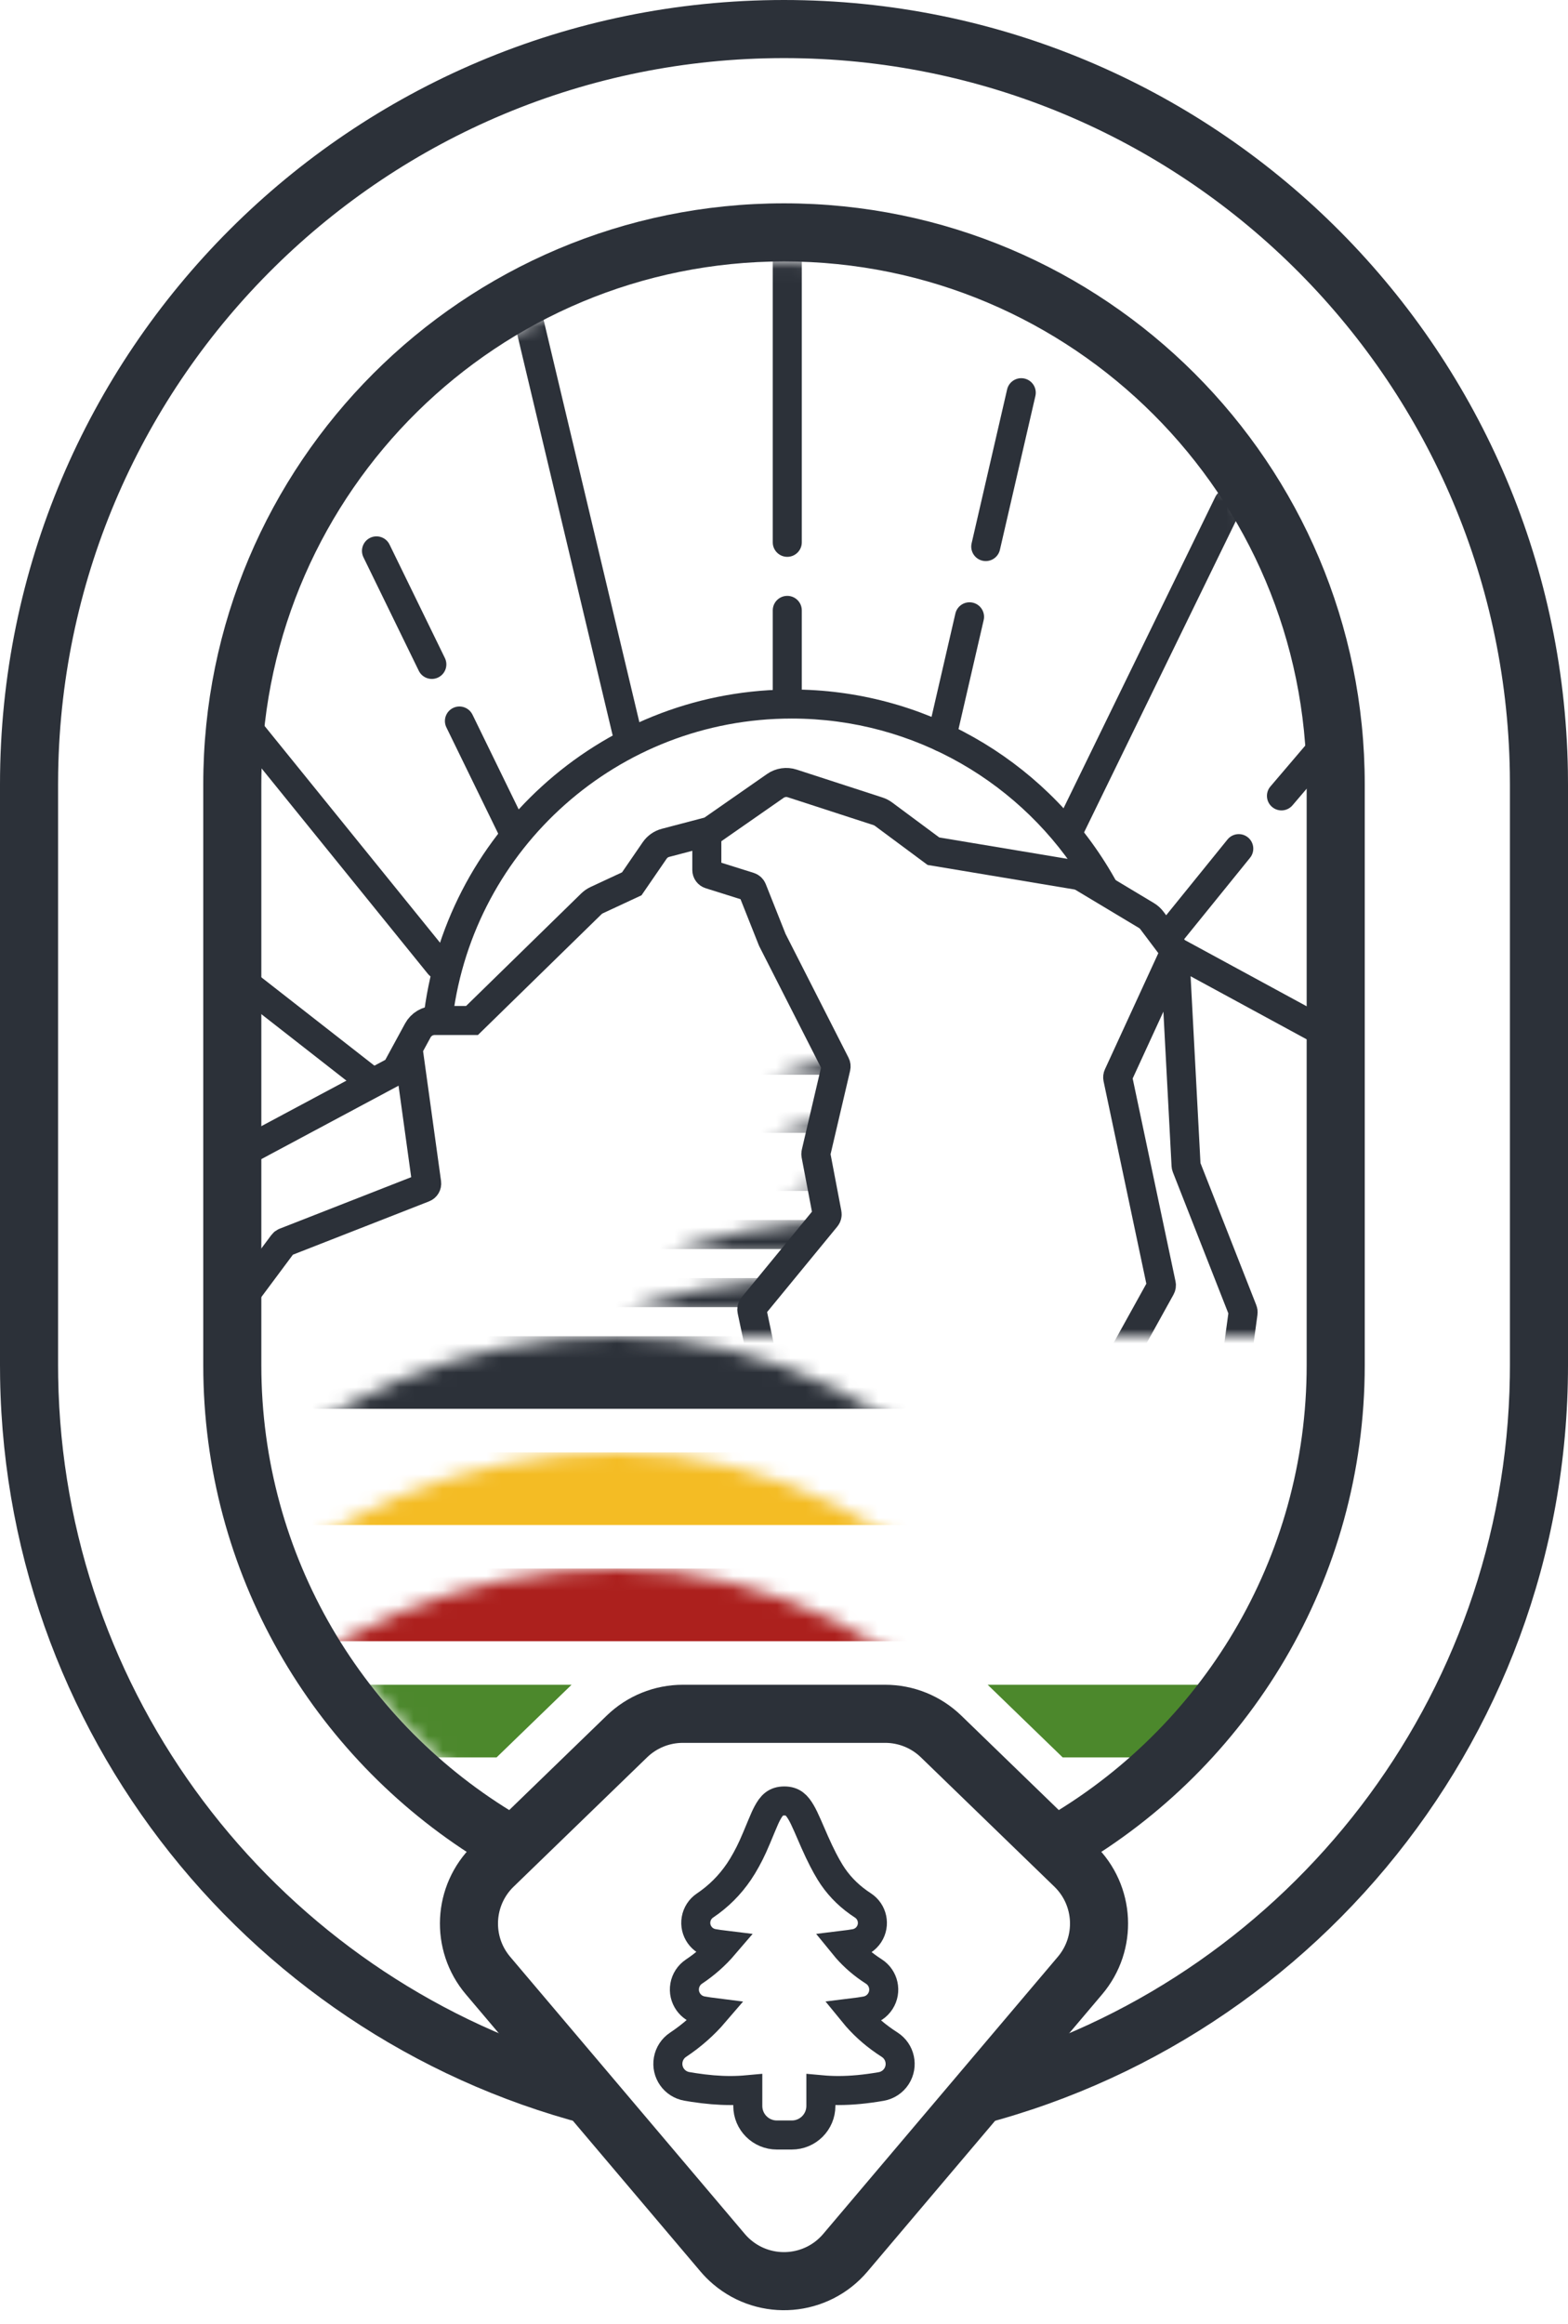 <?xml version="1.0" encoding="UTF-8"?>
<svg width="108px" height="160px" viewBox="0 0 108 160" version="1.1" xmlns="http://www.w3.org/2000/svg" xmlns:xlink="http://www.w3.org/1999/xlink">
    <!-- Generator: Sketch 61.2 (89653) - https://sketch.com -->
    <title>RailsConf2020-mini-logo</title>
    <desc>Created with Sketch.</desc>
    <defs>
        <rect id="path-1" x="0" y="0" width="77" height="115" rx="38.5"></rect>
        <path d="M38,0 C58.987,0 76,17.013 76,38 L76,74 L76,74 L0,74 L0,38 C0,17.013 17.013,0 38,0 Z" id="path-3"></path>
        <path d="M38,0 C58.987,0 76,17.013 76,38 L76,74 L76,74 L0,74 L0,38 C0,17.013 17.013,0 38,0 Z" id="path-5"></path>
        <path d="M38,0 C58.987,0 76,17.013 76,38 L76,74 L76,74 L0,74 L0,38 C0,17.013 17.013,0 38,0 Z" id="path-7"></path>
        <path d="M38,0 C58.987,0 76,17.013 76,38 L76,74 L76,74 L0,74 L0,38 C0,17.013 17.013,0 38,0 Z" id="path-9"></path>
        <path d="M38,0 C58.987,0 76,17.013 76,38 L76,74 L76,74 L0,74 L0,38 C0,17.013 17.013,0 38,0 Z" id="path-11"></path>
        <path d="M38,0 C58.987,0 76,17.013 76,38 L76,74 L76,74 L0,74 L0,38 C0,17.013 17.013,0 38,0 Z" id="path-13"></path>
        <path d="M38,0 C58.987,0 76,17.013 76,38 L76,74 L76,74 L0,74 L0,38 C0,17.013 17.013,0 38,0 Z" id="path-15"></path>
        <path d="M38,0 C58.987,0 76,17.013 76,38 L76,74 L76,74 L0,74 L0,38 C0,17.013 17.013,0 38,0 Z" id="path-17"></path>
        <path d="M38,0 C58.987,0 76,17.013 76,38 L76,74 L76,74 L0,74 L0,38 C0,17.013 17.013,0 38,0 Z" id="path-19"></path>
        <path d="M38,0 C58.987,0 76,17.013 76,38 L76,74 L76,74 L0,74 L0,38 C0,17.013 17.013,0 38,0 Z" id="path-21"></path>
        <path d="M38,0 C58.987,0 76,17.013 76,38 L76,74 L76,74 L0,74 L0,38 C0,17.013 17.013,0 38,0 Z" id="path-23"></path>
        <path d="M38,0 C58.987,0 76,17.013 76,38 L76,74 L76,74 L0,74 L0,38 C0,17.013 17.013,0 38,0 Z" id="path-25"></path>
        <path d="M38,0 C58.987,0 76,17.013 76,38 L76,74 L76,74 L0,74 L0,38 C0,17.013 17.013,0 38,0 Z" id="path-27"></path>
        <path d="M38,0 C58.987,0 76,17.013 76,38 L76,74 L76,74 L0,74 L0,38 C0,17.013 17.013,0 38,0 Z" id="path-29"></path>
        <path d="M38,0 C58.987,0 76,17.013 76,38 L76,74 L76,74 L0,74 L0,38 C0,17.013 17.013,0 38,0 Z" id="path-31"></path>
        <path d="M38,0 C58.987,0 76,17.013 76,38 L76,74 L76,74 L0,74 L0,38 C0,17.013 17.013,0 38,0 Z" id="path-33"></path>
        <path d="M38,0 C58.987,0 76,17.013 76,38 L76,74 L76,74 L0,74 L0,38 C0,17.013 17.013,0 38,0 Z" id="path-35"></path>
        <path d="M38,0 C58.987,0 76,17.013 76,38 L76,74 L76,74 L0,74 L0,38 C0,17.013 17.013,0 38,0 Z" id="path-37"></path>
        <path d="M38,0 C58.987,0 76,17.013 76,38 L76,74 L76,74 L0,74 L0,38 C0,17.013 17.013,0 38,0 Z" id="path-39"></path>
        <path d="M38,0 C58.987,0 76,17.013 76,38 L76,74 L76,74 L0,74 L0,38 C0,17.013 17.013,0 38,0 Z" id="path-41"></path>
        <path d="M38,0 C58.987,0 76,17.013 76,38 L76,74 L76,74 L0,74 L0,38 C0,17.013 17.013,0 38,0 Z" id="path-43"></path>
        <path d="M38,0 C58.987,0 76,17.013 76,38 L76,74 L76,74 L0,74 L0,38 C0,17.013 17.013,0 38,0 Z" id="path-45"></path>
        <rect id="path-47" x="0" y="0" width="77" height="115" rx="38.5"></rect>
        <rect id="path-49" x="0" y="0" width="77" height="115" rx="38.5"></rect>
        <rect id="path-51" x="0" y="0" width="77" height="115" rx="38.5"></rect>
        <rect id="path-53" x="0" y="0" width="77" height="115" rx="38.5"></rect>
    </defs>
    <g id="Page-1" stroke="none" stroke-width="1" fill="none" fill-rule="evenodd">
        <g id="Artboard" transform="translate(-401, -500)">
            <g id="RailsConf2020-mini-logo" transform="translate(401, 500)">
                <g id="Rectangle-+-Rectangle-Copy-+-Rectangle-Copy-2-+-Rectangle-Copy-3-Mask" transform="translate(16, 16)">
                    <g id="mountain-mask-Clipped">
                        <mask id="mask-2" fill="white">
                            <use xlink:href="#path-1"></use>
                        </mask>
                        <g id="path-1"></g>
                        <g id="mountain-mask" mask="url(#mask-2)">
                            <g transform="translate(0, 2)" id="Group">
                                <g>
                                    <g id="Combined-Shape-Clipped">
                                        <mask id="mask-4" fill="white">
                                            <use xlink:href="#path-3"></use>
                                        </mask>
                                        <g id="path-3"></g>
                                        <path d="M-1.336,46.691 L-1.24,46.758 L9.779,55.366 C10.214,55.706 10.291,56.335 9.951,56.77 C9.636,57.174 9.071,57.269 8.644,57.009 L8.548,56.942 L-2.471,48.334 C-2.906,47.994 -2.983,47.365 -2.643,46.93 C-2.327,46.526 -1.763,46.431 -1.336,46.691 Z M-3.795,24.561 L-3.717,24.648 L15.027,47.795 C15.375,48.224 15.309,48.854 14.88,49.201 C14.481,49.524 13.91,49.49 13.552,49.14 L13.473,49.054 L-5.271,25.906 C-5.619,25.477 -5.553,24.847 -5.123,24.5 C-4.725,24.177 -4.153,24.211 -3.795,24.561 Z M69.952,39.654 C70.351,39.977 70.436,40.543 70.168,40.966 L70.1,41.061 L65.24,47.062 C64.892,47.491 64.263,47.558 63.834,47.21 C63.435,46.887 63.349,46.321 63.618,45.898 L63.686,45.804 L68.546,39.802 C68.893,39.373 69.523,39.307 69.952,39.654 Z M16.486,31.104 L16.544,31.206 L20.258,38.82 C20.5,39.317 20.294,39.916 19.797,40.158 C19.336,40.382 18.787,40.221 18.517,39.799 L18.46,39.697 L14.746,32.082 C14.504,31.586 14.71,30.987 15.206,30.745 C15.667,30.52 16.216,30.682 16.486,31.104 Z M69.047,15.748 C69.508,15.973 69.718,16.505 69.552,16.977 L69.507,17.085 L58.683,39.282 C58.441,39.778 57.842,39.985 57.346,39.742 C56.885,39.518 56.674,38.985 56.84,38.513 L56.885,38.405 L67.71,16.208 C67.952,15.712 68.55,15.506 69.047,15.748 Z M75.581,32.91 C75.971,33.243 76.042,33.811 75.763,34.227 L75.693,34.32 L73.025,37.447 C72.667,37.868 72.036,37.918 71.616,37.559 C71.225,37.227 71.154,36.659 71.433,36.243 L71.504,36.15 L74.171,33.022 C74.529,32.602 75.16,32.552 75.581,32.91 Z M21.312,3.5 L21.345,3.612 L28.293,32.798 C28.421,33.336 28.089,33.875 27.552,34.003 C27.053,34.121 26.552,33.844 26.381,33.373 L26.348,33.261 L19.4,4.075 C19.272,3.537 19.604,2.998 20.141,2.87 C20.64,2.752 21.141,3.029 21.312,3.5 Z M51.004,23.495 C51.503,23.61 51.828,24.081 51.773,24.579 L51.753,24.694 L49.841,32.975 C49.717,33.513 49.18,33.848 48.642,33.724 C48.142,33.609 47.817,33.137 47.873,32.64 L47.893,32.525 L49.804,24.244 C49.929,23.706 50.466,23.37 51.004,23.495 Z M38.226,23.027 C38.739,23.027 39.161,23.413 39.219,23.91 L39.226,24.027 L39.226,30.185 C39.226,30.737 38.778,31.185 38.226,31.185 C37.713,31.185 37.29,30.799 37.232,30.302 L37.226,30.185 L37.226,24.027 C37.226,23.474 37.673,23.027 38.226,23.027 Z M10.773,19.39 L10.83,19.492 L14.643,27.308 C14.885,27.805 14.679,28.403 14.182,28.645 C13.721,28.87 13.172,28.708 12.902,28.287 L12.845,28.185 L9.033,20.369 C8.791,19.872 8.997,19.274 9.493,19.031 C9.954,18.807 10.503,18.968 10.773,19.39 Z M54.566,8.065 C55.066,8.18 55.391,8.651 55.335,9.149 L55.316,9.264 L52.871,19.857 C52.747,20.395 52.21,20.73 51.672,20.606 C51.172,20.491 50.847,20.02 50.903,19.522 L50.923,19.407 L53.367,8.814 C53.491,8.276 54.028,7.941 54.566,8.065 Z M38.226,-2.523 C38.739,-2.523 39.161,-2.137 39.219,-1.64 L39.226,-1.523 L39.226,19.34 C39.226,19.893 38.778,20.34 38.226,20.34 C37.713,20.34 37.29,19.954 37.232,19.457 L37.226,19.34 L37.226,-1.523 C37.226,-2.076 37.673,-2.523 38.226,-2.523 Z M74.411,4.632 C74.874,4.853 75.088,5.384 74.926,5.858 L74.882,5.966 L71.549,12.931 C71.311,13.429 70.714,13.639 70.216,13.401 C69.753,13.18 69.538,12.649 69.701,12.175 L69.745,12.067 L73.077,5.102 C73.316,4.604 73.913,4.394 74.411,4.632 Z" id="Combined-Shape" fill="#2C3139" fill-rule="nonzero" mask="url(#mask-4)"></path>
                                    </g>
                                    <g id="Combined-Shape-Clipped">
                                        <mask id="mask-6" fill="white">
                                            <use xlink:href="#path-5"></use>
                                        </mask>
                                        <g id="path-3"></g>
                                        <path d="M22.946,75.222 L26.614,75.292 C30.108,77.348 34.18,78.526 38.526,78.526 C42.551,78.526 46.34,77.516 49.652,75.734 L53.319,75.805 C49.146,78.778 44.04,80.526 38.526,80.526 C32.661,80.526 27.257,78.548 22.946,75.222 Z M38.526,29.474 C47.532,29.474 55.728,34.177 60.332,41.722 C60.963,42.757 61.518,43.832 61.993,44.94 L60.225,43 L58.922,43.266 C58.825,43.097 58.725,42.93 58.624,42.764 C54.493,35.994 47.038,31.474 38.526,31.474 C26.549,31.474 16.663,40.423 15.189,52 L13.421,52 L13.136,52.37 L13.149,52.23 C14.527,39.467 25.243,29.671 38.135,29.477 L38.526,29.474 Z" id="Combined-Shape" fill="#2C3139" fill-rule="nonzero" mask="url(#mask-6)"></path>
                                    </g>
                                    <g id="Path-2-Copy-2-Clipped">
                                        <mask id="mask-8" fill="white">
                                            <use xlink:href="#path-7"></use>
                                        </mask>
                                        <g id="path-3"></g>
                                        <path d="M11.274,55.714 L12.778,52.95 C13.008,52.527 13.452,52.263 13.934,52.263 L16.511,52.263 L24.734,44.229 C24.841,44.126 24.964,44.041 25.098,43.978 L27.515,42.853 L29.092,40.558 C29.27,40.298 29.537,40.111 29.842,40.031 L32.946,39.216 L37.405,36.111 C37.743,35.876 38.172,35.812 38.564,35.94 L44.475,37.861 C44.611,37.905 44.738,37.971 44.853,38.056 L48.292,40.607 L58.145,42.251 C58.307,42.278 58.463,42.336 58.605,42.42 L62.962,45.034 C63.108,45.121 63.235,45.236 63.337,45.371 L64.941,47.502 L85.976,58.927 C86.398,59.156 86.662,59.598 86.663,60.079 L86.736,84.522 C86.738,85.249 86.151,85.84 85.424,85.842 C85.422,85.842 85.422,85.842 85.42,85.842 L-10.452,85.842 C-11.179,85.842 -11.768,85.253 -11.768,84.526 C-11.768,84.381 -11.744,84.236 -11.696,84.098 L-5.071,64.853 C-4.963,64.539 -4.74,64.277 -4.447,64.121 L11.274,55.714 Z" id="Path-2-Copy-2" stroke="#2C3139" stroke-width="2" mask="url(#mask-8)"></path>
                                    </g>
                                    <g id="Rectangle-Clipped">
                                        <mask id="mask-10" fill="white">
                                            <use xlink:href="#path-9"></use>
                                        </mask>
                                        <g id="path-3"></g>
                                        <rect id="Rectangle" fill="#2C3139" mask="url(#mask-10)" x="11.947" y="54" width="29.579" height="2"></rect>
                                    </g>
                                    <g id="Rectangle-Copy-7-Clipped">
                                        <mask id="mask-12" fill="white">
                                            <use xlink:href="#path-11"></use>
                                        </mask>
                                        <g id="path-3"></g>
                                        <rect id="Rectangle-Copy-7" fill="#2C3139" mask="url(#mask-12)" x="11.947" y="58" width="29.579" height="2"></rect>
                                    </g>
                                    <g id="Rectangle-Copy-8-Clipped">
                                        <mask id="mask-14" fill="white">
                                            <use xlink:href="#path-13"></use>
                                        </mask>
                                        <g id="path-3"></g>
                                        <rect id="Rectangle-Copy-8" fill="#2C3139" mask="url(#mask-14)" x="12.947" y="62" width="27.579" height="2"></rect>
                                    </g>
                                    <g id="Rectangle-Copy-9-Clipped">
                                        <mask id="mask-16" fill="white">
                                            <use xlink:href="#path-15"></use>
                                        </mask>
                                        <g id="path-3"></g>
                                        <rect id="Rectangle-Copy-9" fill="#2C3139" mask="url(#mask-16)" x="4.947" y="66" width="34.579" height="2"></rect>
                                    </g>
                                    <g id="Rectangle-Copy-10-Clipped">
                                        <mask id="mask-18" fill="white">
                                            <use xlink:href="#path-17"></use>
                                        </mask>
                                        <g id="path-3"></g>
                                        <rect id="Rectangle-Copy-10" fill="#2C3139" mask="url(#mask-18)" x="1.947" y="70" width="34.579" height="2"></rect>
                                    </g>
                                    <g id="Rectangle-Copy-4-Clipped">
                                        <mask id="mask-20" fill="white">
                                            <use xlink:href="#path-19"></use>
                                        </mask>
                                        <g id="path-3"></g>
                                        <rect id="Rectangle-Copy-4" fill="#2C3139" mask="url(#mask-20)" x="17.947" y="50" width="21.579" height="2"></rect>
                                    </g>
                                    <g id="Rectangle-Copy-5-Clipped">
                                        <mask id="mask-22" fill="white">
                                            <use xlink:href="#path-21"></use>
                                        </mask>
                                        <g id="path-3"></g>
                                        <rect id="Rectangle-Copy-5" fill="#2C3139" mask="url(#mask-22)" x="21.947" y="46" width="15.579" height="2"></rect>
                                    </g>
                                    <g id="Rectangle-Copy-6-Clipped">
                                        <mask id="mask-24" fill="white">
                                            <use xlink:href="#path-23"></use>
                                        </mask>
                                        <g id="path-3"></g>
                                        <rect id="Rectangle-Copy-6" fill="#2C3139" mask="url(#mask-24)" x="26.947" y="42" width="8.579" height="2"></rect>
                                    </g>
                                    <g id="Rectangle-Copy-15-Clipped">
                                        <mask id="mask-26" fill="white">
                                            <use xlink:href="#path-25"></use>
                                        </mask>
                                        <g id="path-3"></g>
                                        <rect id="Rectangle-Copy-15" fill="#2C3139" mask="url(#mask-26)" x="61.684" y="54" width="3.842" height="2"></rect>
                                    </g>
                                    <g id="Rectangle-Copy-16-Clipped">
                                        <mask id="mask-28" fill="white">
                                            <use xlink:href="#path-27"></use>
                                        </mask>
                                        <g id="path-3"></g>
                                        <rect id="Rectangle-Copy-16" fill="#2C3139" mask="url(#mask-28)" x="61.684" y="58" width="3.842" height="2"></rect>
                                    </g>
                                    <g id="Rectangle-Copy-17-Clipped">
                                        <mask id="mask-30" fill="white">
                                            <use xlink:href="#path-29"></use>
                                        </mask>
                                        <g id="path-3"></g>
                                        <rect id="Rectangle-Copy-17" fill="#2C3139" mask="url(#mask-30)" x="62.684" y="62" width="3.842" height="2"></rect>
                                    </g>
                                    <g id="Rectangle-Copy-18-Clipped">
                                        <mask id="mask-32" fill="white">
                                            <use xlink:href="#path-31"></use>
                                        </mask>
                                        <g id="path-3"></g>
                                        <rect id="Rectangle-Copy-18" fill="#2C3139" mask="url(#mask-32)" x="63.684" y="66" width="3.842" height="2"></rect>
                                    </g>
                                    <g id="Rectangle-Copy-19-Clipped">
                                        <mask id="mask-34" fill="white">
                                            <use xlink:href="#path-33"></use>
                                        </mask>
                                        <g id="path-3"></g>
                                        <rect id="Rectangle-Copy-19" fill="#2C3139" mask="url(#mask-34)" x="63.684" y="70" width="5.842" height="2"></rect>
                                    </g>
                                    <g id="Rectangle-Copy-20-Clipped">
                                        <mask id="mask-36" fill="white">
                                            <use xlink:href="#path-35"></use>
                                        </mask>
                                        <g id="path-3"></g>
                                    </g>
                                    <g id="Rectangle-Copy-11-Clipped">
                                        <mask id="mask-38" fill="white">
                                            <use xlink:href="#path-37"></use>
                                        </mask>
                                        <g id="path-3"></g>
                                    </g>
                                    <g id="Rectangle-Clipped">
                                        <mask id="mask-40" fill="white">
                                            <use xlink:href="#path-39"></use>
                                        </mask>
                                        <g id="path-3"></g>
                                        <rect id="Rectangle" fill="#2C3139" mask="url(#mask-40)" transform="translate(46.316, 43) rotate(45) translate(-46.316, -43) " x="45.316" y="39.368" width="2" height="7.263" rx="1"></rect>
                                    </g>
                                    <g id="Path-3-Copy-2-Clipped">
                                        <mask id="mask-42" fill="white">
                                            <use xlink:href="#path-41"></use>
                                        </mask>
                                        <g id="path-3"></g>
                                        <path d="M64.837,47.946 C64.892,47.946 64.939,47.989 64.942,48.045 L65.693,62.242 C65.695,62.275 65.702,62.309 65.714,62.34 L69.601,72.231 C69.621,72.281 69.628,72.336 69.62,72.389 L68.264,82.358 C68.243,82.515 68.109,82.632 67.951,82.632 L57.852,82.632 C57.677,82.632 57.536,82.49 57.536,82.316 C57.536,82.262 57.55,82.21 57.576,82.163 L63.955,70.649 C63.992,70.583 64.004,70.505 63.988,70.431 L60.99,56.241 C60.976,56.174 60.984,56.105 61.013,56.043 L64.695,48.036 C64.721,47.981 64.776,47.946 64.837,47.946 Z" id="Path-3-Copy-2" stroke="#2C3139" stroke-width="2" mask="url(#mask-42)"></path>
                                    </g>
                                    <g id="Path-4-Copy-2-Clipped">
                                        <mask id="mask-44" fill="white">
                                            <use xlink:href="#path-43"></use>
                                        </mask>
                                        <g id="path-3"></g>
                                        <path d="M32.684,39.368 L32.684,41.902 C32.684,42.04 32.774,42.162 32.905,42.203 L35.615,43.055 C35.706,43.084 35.779,43.152 35.814,43.24 L37.19,46.702 C37.194,46.711 37.198,46.72 37.202,46.728 L41.554,55.28 C41.588,55.346 41.597,55.422 41.58,55.495 L40.201,61.384 C40.191,61.427 40.19,61.471 40.198,61.515 L40.967,65.555 C40.984,65.647 40.96,65.742 40.901,65.815 L35.855,71.959 C35.794,72.033 35.77,72.131 35.79,72.225 L36.839,77.192 C36.839,77.195 36.84,77.198 36.84,77.2 L37.421,79.64 L37.421,79.64" id="Path-4-Copy-2" stroke="#2C3139" stroke-width="2" mask="url(#mask-44)"></path>
                                    </g>
                                    <g id="Path-5-Copy-2-Clipped">
                                        <mask id="mask-46" fill="white">
                                            <use xlink:href="#path-45"></use>
                                        </mask>
                                        <g id="path-3"></g>
                                        <path d="M12.151,54.517 L13.387,63.449 C13.407,63.593 13.325,63.733 13.189,63.786 L3.627,67.529 C3.572,67.551 3.524,67.587 3.489,67.635 L-0.532,73.031 C-0.563,73.073 -0.604,73.106 -0.652,73.129 L-3.711,74.55 C-3.753,74.569 -3.799,74.579 -3.845,74.579 L-9.308,74.579 C-9.394,74.579 -9.476,74.614 -9.535,74.675 L-13.326,78.605 C-13.356,78.636 -13.355,78.684 -13.324,78.713 C-13.295,78.742 -13.248,78.742 -13.218,78.713" id="Path-5-Copy-2" stroke="#2C3139" stroke-width="2" mask="url(#mask-46)"></path>
                                    </g>
                                </g>
                            </g>
                        </g>
                    </g>
                    <g id="Rectangle-Clipped">
                        <mask id="mask-48" fill="white">
                            <use xlink:href="#path-47"></use>
                        </mask>
                        <g id="path-1"></g>
                        <rect id="Rectangle" fill="#2C3139" fill-rule="nonzero" mask="url(#mask-48)" x="-12" y="76" width="100" height="5"></rect>
                    </g>
                    <g id="Rectangle-Copy-Clipped">
                        <mask id="mask-50" fill="white">
                            <use xlink:href="#path-49"></use>
                        </mask>
                        <g id="path-1"></g>
                        <rect id="Rectangle-Copy" fill="#F4BC24" fill-rule="nonzero" mask="url(#mask-50)" x="-12" y="84" width="100" height="5"></rect>
                    </g>
                    <g id="Combined-Shape-Clipped">
                        <mask id="mask-52" fill="white">
                            <use xlink:href="#path-51"></use>
                        </mask>
                        <g id="path-1"></g>
                        <path d="M23.368,100 L18.205,105 L-7,105 L-7,100 L23.368,100 Z M83,100 L83,105 L57.193,105 L52.03,100 L83,100 Z" id="Combined-Shape" fill="#4C882C" fill-rule="nonzero" mask="url(#mask-52)"></path>
                    </g>
                    <g id="Rectangle-Copy-3-Clipped">
                        <mask id="mask-54" fill="white">
                            <use xlink:href="#path-53"></use>
                        </mask>
                        <g id="path-1"></g>
                        <rect id="Rectangle-Copy-3" fill="#AC201D" fill-rule="nonzero" mask="url(#mask-54)" x="-12" y="92" width="100" height="5"></rect>
                    </g>
                </g>
                <path d="M54,0 C83.525,0 107.516,23.696 107.993,53.107 L108,54 L108,94 C108,120.321 89.169,142.243 64.244,147.03 L68.51,141.862 C88.799,135.719 103.637,117.028 103.993,94.819 L104,94 L104,54 L103.993,53.173 C103.552,25.94 81.338,4 54,4 C26.662,4 4.448,25.94 4.007,53.173 L4,54 L4,94 L4.007,94.827 C4.361,116.702 18.764,135.162 38.586,141.579 L42.553,146.784 C18.508,141.594 0.421,120.392 0.007,94.893 L0,94 L0,54 C0,24.177 24.177,0 54,0 Z" id="Combined-Shape" fill="#2C3139" fill-rule="nonzero"></path>
                <path d="M54,14 C76.091,14 94,31.909 94,54 L94,94 C94,108.772 85.993,121.673 74.082,128.601 L71.335,125.559 C82.298,119.524 89.779,107.943 89.995,94.595 L90,94 L90,54 C90,34.118 73.882,18 54,18 C34.317,18 18.323,33.797 18.005,53.405 L18,54 L18,94 C18,107.195 25.099,118.733 35.687,125 L35.069,125 L32.866,127.968 C21.538,120.905 14,108.333 14,94 L14,54 C14,31.909 31.909,14 54,14 Z" id="Combined-Shape" fill="#2C3139" fill-rule="nonzero"></path>
                <path d="M47.032,118 L60.968,118 C62.406,118 63.787,118.559 64.82,119.56 L74.014,128.465 C76.108,130.493 76.271,133.797 74.388,136.021 L58.226,155.105 C56.249,157.439 52.755,157.728 50.421,155.752 C50.188,155.554 49.971,155.338 49.774,155.105 L33.612,136.021 C31.729,133.797 31.892,130.493 33.986,128.465 L43.18,119.56 C44.213,118.559 45.594,118 47.032,118 Z" id="Rectangle-Copy-51" stroke="#2C3139" stroke-width="4"></path>
                <path d="M58.134,133.927 C58.631,134.538 59.218,135.078 59.894,135.546 L60.188,135.742 C60.877,136.185 61.077,137.103 60.634,137.792 C60.409,138.142 60.049,138.381 59.639,138.452 C59.345,138.503 59.059,138.546 58.779,138.58 C59.389,139.329 60.113,139.991 60.948,140.564 L61.275,140.781 C62.007,141.25 62.221,142.225 61.751,142.958 C61.512,143.33 61.128,143.585 60.693,143.66 C59.626,143.845 58.645,143.938 57.746,143.938 C57.344,143.938 56.942,143.919 56.54,143.882 L56.54,145 C56.54,146.105 55.645,147 54.54,147 L53.506,147 C52.402,147 51.506,146.105 51.506,145 L51.506,143.882 C51.105,143.919 50.703,143.938 50.3,143.938 C49.517,143.938 48.671,143.867 47.75,143.725 L47.304,143.651 C46.447,143.501 45.873,142.685 46.024,141.827 C46.098,141.402 46.344,141.026 46.703,140.787 C47.65,140.158 48.485,139.421 49.212,138.573 C49.077,138.556 48.941,138.537 48.802,138.516 L48.365,138.445 C47.558,138.303 47.019,137.534 47.161,136.727 C47.231,136.327 47.462,135.974 47.799,135.749 C48.579,135.23 49.267,134.621 49.866,133.921 C49.742,133.906 49.617,133.889 49.489,133.87 L49.114,133.809 C48.332,133.673 47.808,132.929 47.944,132.147 C48.011,131.761 48.232,131.419 48.558,131.2 C49.488,130.574 50.267,129.798 50.897,128.869 C51.07,128.613 51.237,128.337 51.399,128.041 C51.758,127.383 51.907,127.046 52.456,125.718 C52.639,125.275 52.746,125.035 52.861,124.824 C53.148,124.297 53.419,124 54.023,124 C54.609,124 54.884,124.285 55.183,124.796 C55.31,125.012 55.438,125.28 55.621,125.695 C55.661,125.787 55.998,126.566 56.109,126.816 C56.316,127.283 56.503,127.678 56.696,128.053 C56.854,128.36 57.013,128.644 57.174,128.907 C57.675,129.723 58.332,130.419 59.135,130.99 L59.434,131.193 C60.1,131.626 60.289,132.516 59.857,133.182 C59.639,133.518 59.289,133.748 58.894,133.816 C58.634,133.86 58.38,133.897 58.134,133.927 Z" id="Combined-Shape" stroke="#2C3139" stroke-width="2"></path>
            </g>
        </g>
    </g>
</svg>